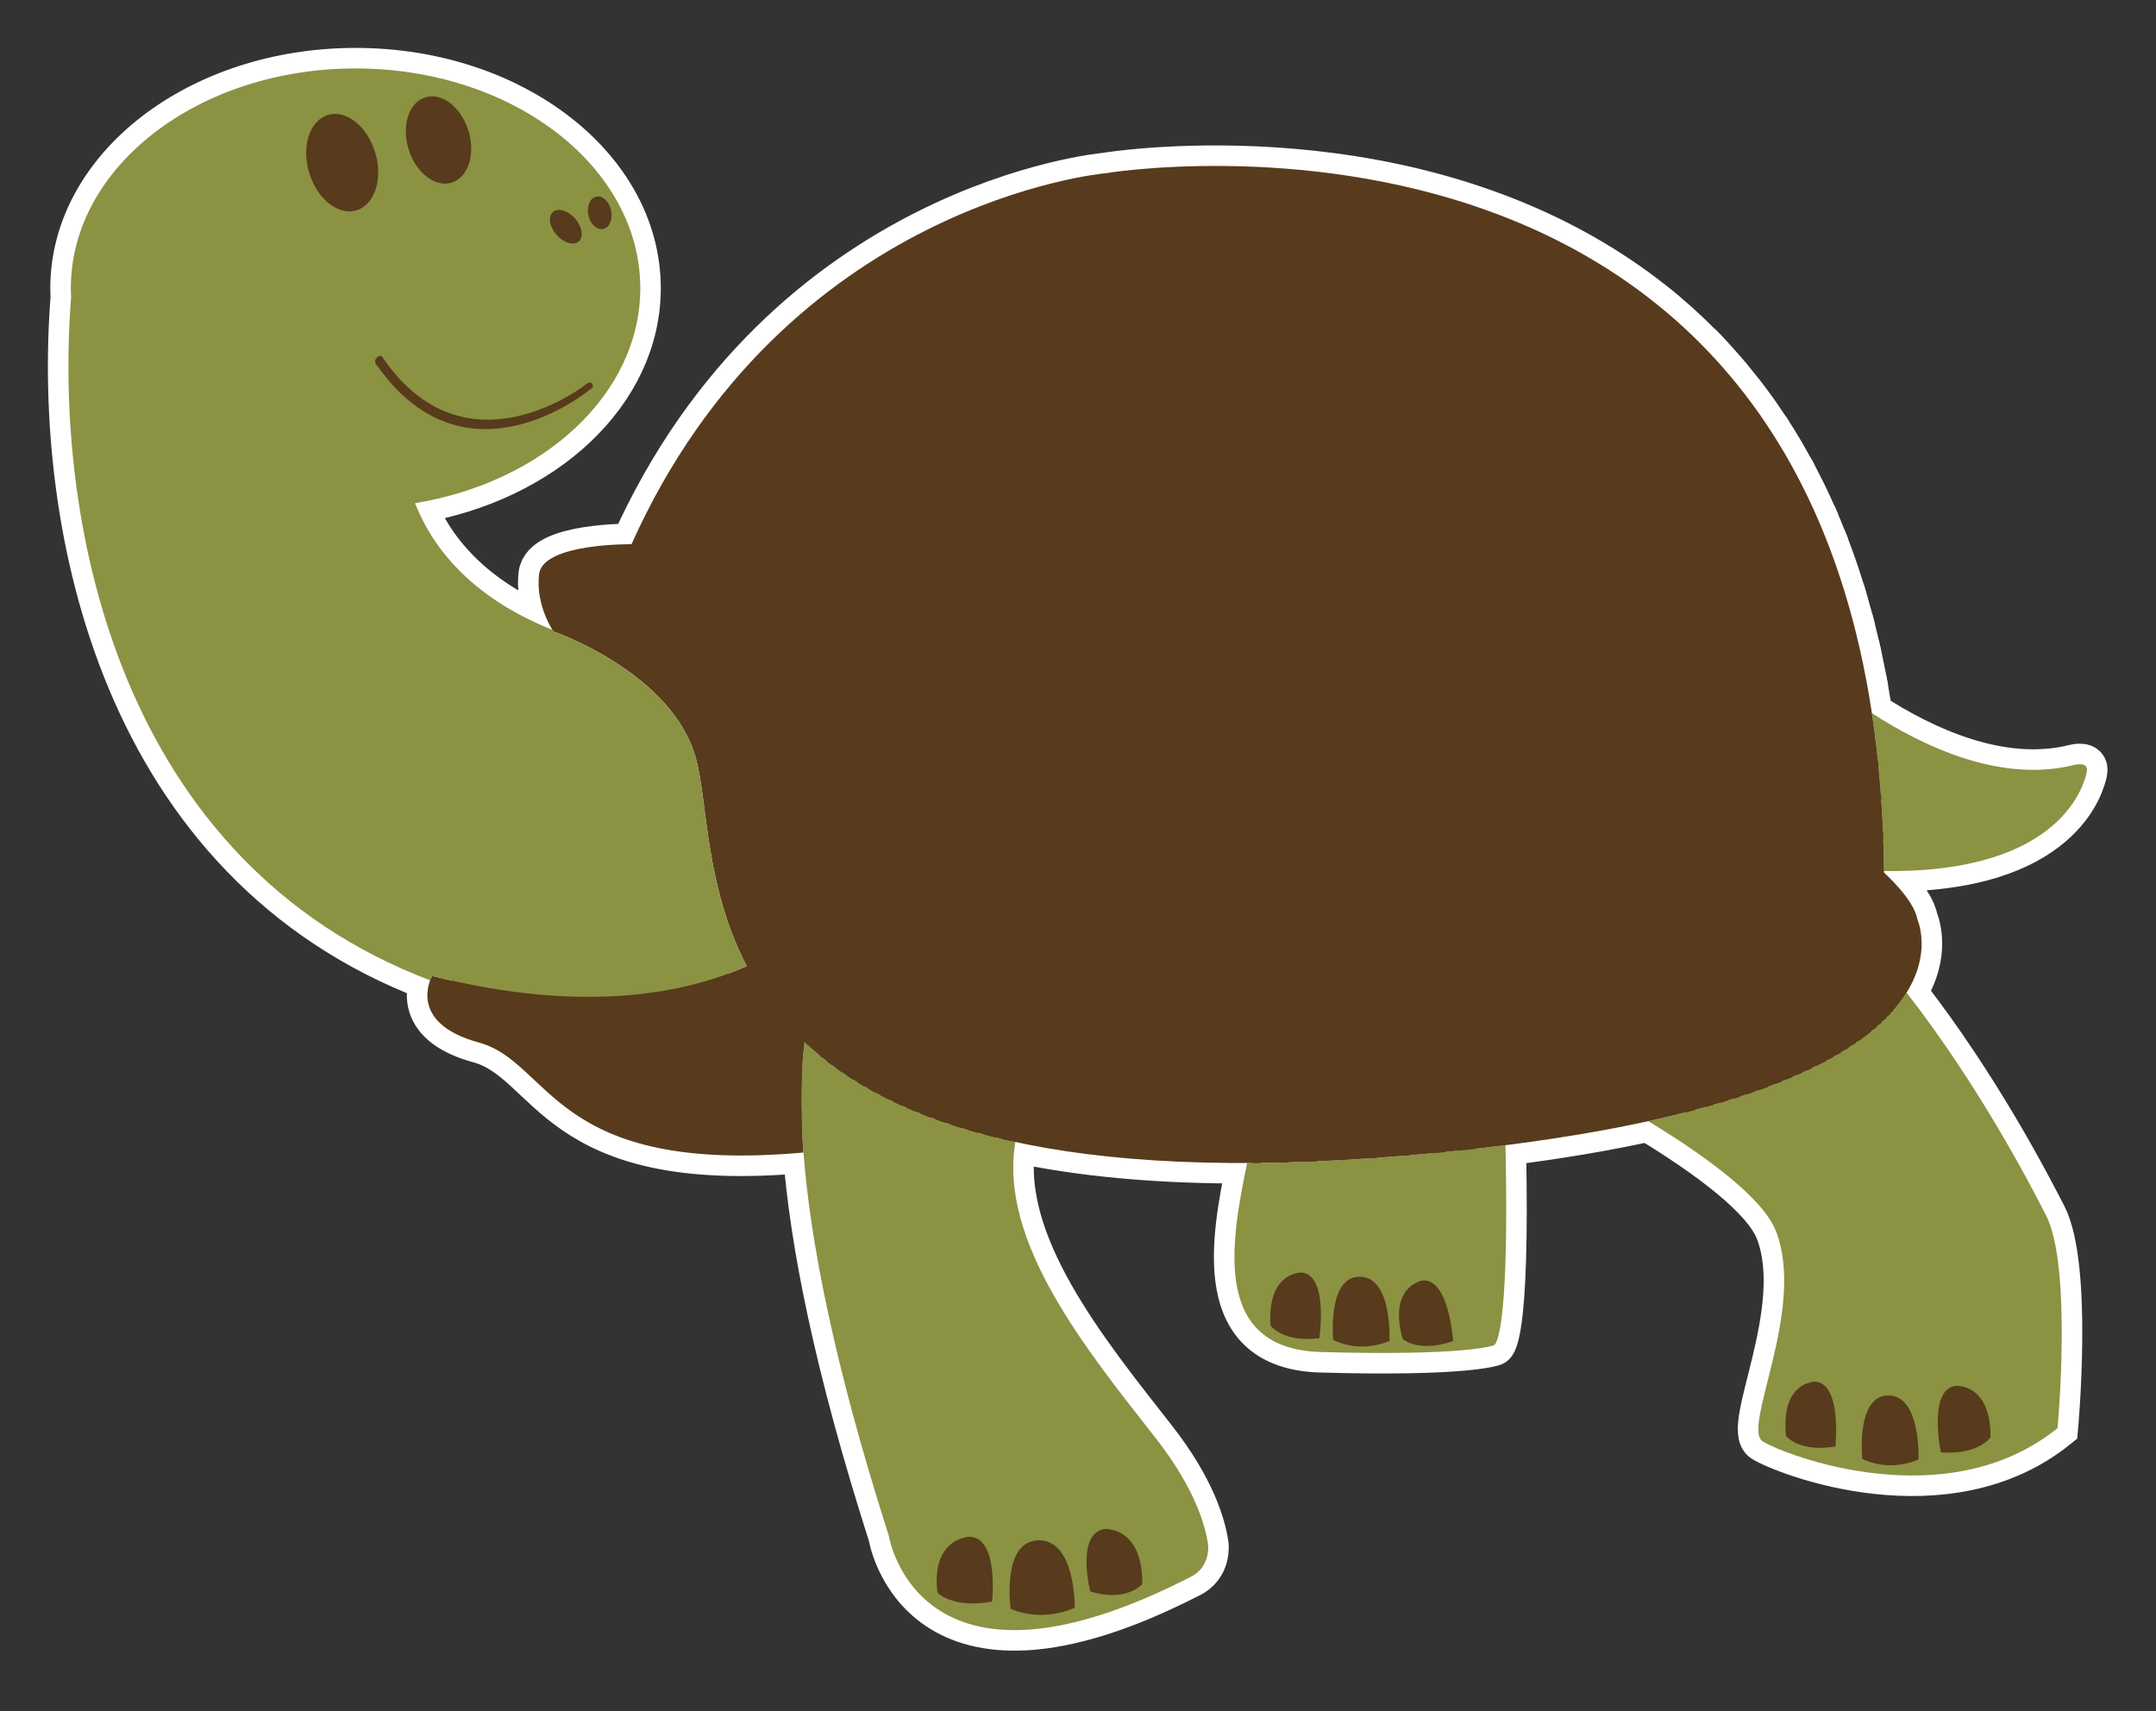 <?xml version="1.0" encoding="utf-8"?>
<!-- Generator: Adobe Illustrator 17.0.0, SVG Export Plug-In . SVG Version: 6.00 Build 0)  -->
<!DOCTYPE svg PUBLIC "-//W3C//DTD SVG 1.1//EN" "http://www.w3.org/Graphics/SVG/1.1/DTD/svg11.dtd">
<svg version="1.1" id="Слой_1" xmlns="http://www.w3.org/2000/svg" xmlns:xlink="http://www.w3.org/1999/xlink" x="0px" y="0px"
	 width="315px" height="250px" viewBox="0 0 315 250" enable-background="new 0 0 315 250" xml:space="preserve">
<rect x="0" y="0" width="315" height="250" fill="#333333" stroke="none"/>
<path fill="#EB7272" d="M1602.97,686.224c0.358-0.247,0.715-0.495,1.073-0.742c0.084,0.127,0.169,0.254,0.253,0.381
	c-0.434,0.129-0.868,0.259-1.302,0.388C1602.994,686.25,1602.97,686.224,1602.97,686.224z"/>
<path fill="#EB7272" d="M1570.006,1049.175c0.243,0.36,0.489,0.718,0.714,1.089c0.004,0.007-0.235,0.163-0.361,0.249
	c-0.133-0.432-0.267-0.865-0.401-1.297C1569.957,1049.216,1570.006,1049.175,1570.006,1049.175z"/>
<g>
	<path fill="#573B1C" stroke="#FFFFFF" stroke-width="6" stroke-miterlimit="10" d="M258.408,62.487
		c0.151,0.23,0.304,0.456,0.454,0.689C258.712,62.944,258.559,62.717,258.408,62.487z"/>
	<path fill="#573B1C" stroke="#FFFFFF" stroke-width="6" stroke-miterlimit="10" d="M262.008,68.488
		c0.137,0.25,0.276,0.495,0.411,0.748C262.284,68.984,262.144,68.738,262.008,68.488z"/>
	<path fill="#573B1C" stroke="#FFFFFF" stroke-width="6" stroke-miterlimit="10" d="M280.653,139.392
		c-0.005,0.042-0.011,0.085-0.017,0.127C280.642,139.477,280.648,139.435,280.653,139.392z"/>
	<path fill="#573B1C" stroke="#FFFFFF" stroke-width="6" stroke-miterlimit="10" d="M280.732,138.604c0,0.001,0,0.001,0,0.002
		C280.732,138.606,280.732,138.605,280.732,138.604z"/>
	<path fill="#573B1C" stroke="#FFFFFF" stroke-width="6" stroke-miterlimit="10" d="M250.332,52.164
		c-0.641-0.692-1.288-1.373-1.944-2.032C249.045,50.791,249.691,51.473,250.332,52.164z"/>
	<path fill="#573B1C" stroke="#FFFFFF" stroke-width="6" stroke-miterlimit="10" d="M265.279,75.123
		c0.178,0.402,0.355,0.807,0.529,1.215C265.633,75.93,265.457,75.525,265.279,75.123z"/>
	<path fill="#573B1C" stroke="#FFFFFF" stroke-width="6" stroke-miterlimit="10" d="M266.759,78.65
		c0.164,0.414,0.328,0.831,0.488,1.252C267.087,79.481,266.924,79.064,266.759,78.65z"/>
	<path fill="#573B1C" stroke="#FFFFFF" stroke-width="6" stroke-miterlimit="10" d="M272.59,98.968
		c0.109,0.567,0.211,1.142,0.314,1.718C272.801,100.111,272.699,99.535,272.59,98.968z"/>
	<path fill="#573B1C" stroke="#FFFFFF" stroke-width="6" stroke-miterlimit="10" d="M304.884,112.786
		c0.331-1.599-1.786-1.037-1.786-1.037c-10.714,2.701-22.019-2.63-29.601-7.557c-0.063-0.416-0.141-0.812-0.207-1.223
		c0.154,0.959,0.3,1.93,0.437,2.912c-0.166-1.189-0.348-2.357-0.539-3.512c0.033,0.201,0.069,0.398,0.101,0.6
		c-0.124-0.768-0.252-1.529-0.386-2.283c0.018,0.103,0.035,0.209,0.053,0.313c-0.192-1.091-0.397-2.165-0.612-3.226
		c0.081,0.4,0.167,0.792,0.245,1.196c-0.097-0.508-0.202-1.006-0.304-1.507c-0.057-0.278-0.113-0.556-0.171-0.832
		c-0.062-0.295-0.122-0.594-0.186-0.886c0.051,0.233,0.095,0.475,0.145,0.709c-0.223-1.047-0.459-2.075-0.703-3.092
		c0.065,0.273,0.134,0.542,0.198,0.816c-0.11-0.474-0.22-0.949-0.335-1.417c-0.05-0.204-0.104-0.404-0.155-0.607
		c-0.012-0.046-0.023-0.092-0.035-0.138c0.006,0.023,0.011,0.047,0.017,0.071c-0.252-1.002-0.518-1.985-0.791-2.959
		c0.132,0.47,0.27,0.931,0.397,1.408c-0.163-0.611-0.334-1.211-0.504-1.811c-0.054-0.191-0.106-0.386-0.161-0.576
		c-0.062-0.214-0.124-0.426-0.187-0.638c0.037,0.126,0.071,0.258,0.108,0.384c-0.28-0.958-0.574-1.896-0.873-2.826
		c0.11,0.34,0.222,0.676,0.329,1.02c-0.157-0.504-0.316-1.005-0.478-1.501c-0.078-0.238-0.157-0.474-0.236-0.711
		c-0.144-0.43-0.286-0.862-0.435-1.286c0.145,0.415,0.284,0.839,0.425,1.26c-0.304-0.906-0.621-1.792-0.942-2.672
		c0.172,0.47,0.35,0.933,0.517,1.411c-0.318-0.911-0.648-1.805-0.984-2.688c0.016,0.042,0.031,0.086,0.047,0.127
		c-0.332-0.874-0.678-1.728-1.027-2.575c0.164,0.398,0.332,0.792,0.492,1.196c-0.217-0.547-0.439-1.087-0.663-1.624
		c-0.094-0.226-0.188-0.452-0.284-0.676c-0.002-0.004-0.003-0.008-0.005-0.012c0.001,0.003,0.003,0.006,0.004,0.01
		c-0.355-0.833-0.724-1.644-1.096-2.451c0.188,0.408,0.379,0.811,0.563,1.226c-0.281-0.634-0.566-1.263-0.857-1.882
		c-0.065-0.139-0.132-0.275-0.198-0.413c-0.159-0.334-0.32-0.666-0.482-0.996c0.148,0.301,0.293,0.606,0.439,0.911
		c-0.364-0.762-0.74-1.505-1.119-2.244c0.227,0.443,0.458,0.882,0.68,1.334c-0.304-0.618-0.613-1.226-0.927-1.828
		c-0.08-0.153-0.157-0.309-0.237-0.461c-0.054-0.102-0.106-0.205-0.159-0.306c0.04,0.076,0.078,0.156,0.118,0.232
		c-0.399-0.754-0.811-1.486-1.225-2.215c0.233,0.41,0.467,0.817,0.695,1.235c-0.328-0.601-0.659-1.195-0.997-1.78
		c-0.085-0.147-0.169-0.296-0.255-0.442c-0.13-0.223-0.261-0.445-0.393-0.666c0.102,0.171,0.201,0.345,0.302,0.517
		c-0.391-0.667-0.793-1.315-1.197-1.961c0.299,0.479,0.602,0.954,0.895,1.444c-0.453-0.759-0.911-1.508-1.38-2.24
		c-0.003-0.005-0.006-0.009-0.009-0.014c-0.037-0.058-0.075-0.113-0.112-0.171c0.008,0.013,0.016,0.026,0.024,0.039
		c-0.443-0.688-0.898-1.353-1.354-2.018c0.293,0.427,0.588,0.852,0.876,1.29c-0.391-0.595-0.788-1.181-1.19-1.757
		c-0.096-0.138-0.19-0.279-0.286-0.416c-0.092-0.131-0.185-0.261-0.278-0.391c0.064,0.09,0.126,0.182,0.19,0.272
		c-0.441-0.623-0.893-1.227-1.346-1.83c0.387,0.515,0.777,1.027,1.156,1.557c-0.525-0.735-1.059-1.455-1.6-2.161
		c-0.052-0.067-0.103-0.136-0.155-0.203c-0.13-0.169-0.263-0.332-0.394-0.498c0.081,0.103,0.162,0.206,0.243,0.31
		c-0.458-0.589-0.924-1.162-1.392-1.731c0.386,0.469,0.771,0.938,1.149,1.42c-0.485-0.618-0.975-1.226-1.472-1.821
		c-0.081-0.097-0.16-0.199-0.241-0.295c-0.047-0.056-0.095-0.112-0.142-0.168c0.03,0.035,0.059,0.072,0.089,0.108
		c-0.567-0.672-1.145-1.323-1.726-1.967c0.551,0.61,1.099,1.224,1.637,1.859c-0.603-0.712-1.216-1.405-1.835-2.085
		c-0.066-0.073-0.13-0.15-0.196-0.222c-0.095-0.104-0.193-0.201-0.288-0.304c0.022,0.024,0.044,0.048,0.066,0.072
		c-2.196-2.376-4.485-4.56-6.849-6.559c-0.716-0.605-1.438-1.194-2.166-1.766c-0.265-0.209-0.534-0.407-0.801-0.612
		c-0.508-0.389-1.017-0.776-1.531-1.15c-0.314-0.228-0.63-0.449-0.945-0.672c-0.473-0.334-0.947-0.664-1.423-0.986
		c-0.336-0.227-0.674-0.449-1.012-0.67c-0.223-0.146-0.444-0.299-0.669-0.443c0.223,0.142,0.443,0.295,0.665,0.44
		c-32.87-21.451-74.255-14.496-74.255-14.496s-46.708,4.197-69.149,54.189c0,0-12.955-0.183-13.502,4.379
		c-0.474,3.958,1.446,7.335,1.964,8.161c-0.008-0.013-0.012-0.018-0.021-0.032c-12.022-4.802-17.563-12.147-20.071-18.502
		c18.805-3.085,32.916-15.97,32.916-31.406C93.549,24.376,74.925,10,51.95,10s-41.6,14.376-41.6,32.112
		c0,0.427,0.02,0.85,0.042,1.274c-2.635,33.694,7.273,82.708,52.449,99.84c0.014-0.037,0.026-0.066,0.04-0.1
		c-0.655,1.671-1.813,6.765,7.062,9.185c10.679,2.913,10.707,19.385,47.435,16.077c-0.204,0.018-0.402,0.033-0.603,0.05
		c0.207-0.018,0.405-0.03,0.615-0.049c0.986,12.912,4.454,30.918,12.468,55.989c0,0,4.158,26.435,43.91,6.107
		c3.206-1.458,2.733-4.842,2.733-4.842c-0.396-2.755-1.927-8.214-7.623-15.492c-10.014-12.79-23.038-28.7-20.523-43.299
		c-0.096-0.021-0.187-0.044-0.282-0.065c9.429,2.061,20.903,3.218,34.886,3.125c-0.248,0.002-0.501,0.006-0.748,0.007
		c-2.367,11.497-5.238,27.152,10.745,27.613c21.367,0.615,25.299-0.974,25.299-0.974s2.336,0.004,1.703-29.24
		c0.037-0.005,0.071-0.01,0.107-0.015c-0.292,0.037-0.597,0.071-0.891,0.108c8.504-1.052,15.854-2.315,22.197-3.727
		c-0.183,0.041-0.359,0.082-0.543,0.123c8.735,5.32,16.827,11.319,18.675,16.145c4.38,11.433-5.109,28.706-1.945,30.651
		c3.161,1.947,26.759,11.191,43.058-1.945c0,0,2.19-23.598-1.702-31.14c-2.391-4.631-9.647-18.708-20.351-32.489
		c0.05-0.08,0.087-0.157,0.135-0.237c0.048-0.081,0.098-0.162,0.145-0.242c0.051-0.089,0.098-0.177,0.147-0.265
		c0.021-0.039,0.043-0.077,0.064-0.116c0.098-0.181,0.191-0.359,0.278-0.537c-0.006,0.011-0.011,0.023-0.017,0.034
		c0.008-0.016,0.015-0.031,0.023-0.046c-0.002,0.004-0.004,0.008-0.006,0.012c0.039-0.079,0.08-0.159,0.117-0.237
		c0.047-0.099,0.09-0.197,0.134-0.294c0.063-0.141,0.127-0.283,0.184-0.422c0.026-0.062,0.047-0.123,0.072-0.185
		c0.035-0.09,0.069-0.179,0.102-0.268c0.029-0.079,0.06-0.158,0.088-0.236c0.053-0.151,0.101-0.3,0.147-0.448
		c0.018-0.057,0.037-0.115,0.054-0.172c0.022-0.074,0.041-0.146,0.061-0.219c-0.001,0.004-0.003,0.009-0.004,0.013
		c0.011-0.038,0.021-0.076,0.032-0.114c-0.009,0.034-0.018,0.067-0.028,0.101c0.063-0.227,0.12-0.449,0.169-0.668
		c-0.009,0.042-0.02,0.084-0.03,0.126c0.013-0.057,0.027-0.114,0.039-0.171c-0.003,0.015-0.006,0.029-0.009,0.044
		c0.01-0.047,0.022-0.094,0.031-0.14c0.012-0.058,0.024-0.116,0.035-0.174c0.044-0.222,0.08-0.438,0.11-0.65
		c-0.003,0.019-0.006,0.039-0.009,0.058c0.012-0.084,0.024-0.167,0.034-0.25c-0.003,0.022-0.005,0.043-0.008,0.065
		c0.032-0.245,0.057-0.482,0.074-0.713c0.001-0.007,0.001-0.015,0.001-0.022c0.001-0.017,0.002-0.034,0.003-0.051
		c0,0.007-0.001,0.014-0.002,0.021c0.008-0.122,0.014-0.241,0.018-0.359c-0.004,0.111-0.009,0.222-0.016,0.336
		c0.168-2.619-0.594-4.294-0.594-4.294c-0.487-2.92-4.866-6.812-4.866-6.812c0-0.079-0.002-0.157-0.004-0.237
		C301.536,127.602,304.581,114.247,304.884,112.786z M63.129,142.58c-0.001,0.001-0.015,0.027-0.04,0.076
		C63.112,142.611,63.129,142.58,63.129,142.58L63.129,142.58z M62.978,142.891c-0.016,0.036-0.033,0.077-0.051,0.119
		C62.945,142.967,62.961,142.928,62.978,142.891z M63.089,142.657c-0.022,0.043-0.053,0.106-0.087,0.182
		C63.037,142.761,63.067,142.699,63.089,142.657z M109.1,141.154c-6.129-11.734-5.687-24.015-7.425-30.354
		c-3.442-12.55-20.823-18.55-20.823-18.55s-0.015-0.022-0.026-0.04c0.015,0.023,0.026,0.039,0.026,0.039s17.381,6.001,20.823,18.549
		c1.738,6.34,1.297,18.62,7.426,30.355C109.101,141.153,109.1,141.153,109.1,141.154z M80.802,92.173
		c0.005,0.007,0.013,0.02,0.017,0.026C80.813,92.19,80.809,92.184,80.802,92.173z M117.545,152.28
		c0.357,0.335,0.727,0.667,1.103,0.997C118.272,152.947,117.902,152.616,117.545,152.28
		C117.545,152.281,117.545,152.28,117.545,152.28z M129.856,160.648c0.212,0.104,0.433,0.205,0.648,0.308
		C130.289,160.854,130.068,160.753,129.856,160.648z M118.79,153.405c0.239,0.208,0.49,0.411,0.737,0.616
		C119.28,153.816,119.029,153.612,118.79,153.405z M120.124,154.52c0.21,0.169,0.432,0.334,0.647,0.501
		C120.556,154.854,120.334,154.689,120.124,154.52z M121.538,155.613c0.199,0.148,0.409,0.292,0.613,0.439
		C121.947,155.905,121.737,155.761,121.538,155.613z M123.031,156.679c0.199,0.137,0.409,0.27,0.612,0.405
		C123.44,156.949,123.231,156.816,123.031,156.679z M124.606,157.717c0.202,0.128,0.413,0.252,0.619,0.378
		C125.019,157.968,124.808,157.844,124.606,157.717z M126.269,158.726c0.202,0.118,0.414,0.233,0.621,0.349
		C126.683,158.959,126.471,158.844,126.269,158.726z M128.017,159.704c0.207,0.111,0.422,0.218,0.633,0.328
		C128.44,159.922,128.224,159.815,128.017,159.704z M133.813,162.43c0.227,0.093,0.462,0.183,0.692,0.275
		C134.275,162.614,134.04,162.524,133.813,162.43z M131.788,161.558c0.218,0.098,0.444,0.193,0.665,0.29
		C132.232,161.751,132.006,161.656,131.788,161.558z M142.904,165.514c0.27,0.074,0.546,0.146,0.82,0.219
		C143.45,165.66,143.173,165.589,142.904,165.514z M138.155,164.057c0.247,0.084,0.502,0.165,0.752,0.247
		C138.657,164.221,138.402,164.141,138.155,164.057z M140.477,164.807c0.259,0.08,0.525,0.156,0.787,0.234
		C141.002,164.963,140.736,164.887,140.477,164.807z M135.935,163.264c0.236,0.089,0.481,0.174,0.721,0.261
		C136.415,163.438,136.171,163.352,135.935,163.264z M145.435,166.175c0.285,0.07,0.576,0.137,0.865,0.206
		C146.011,166.312,145.72,166.245,145.435,166.175z M264.786,156.025c0.204-0.099,0.401-0.199,0.6-0.299
		C265.187,155.826,264.99,155.925,264.786,156.025z M261.898,157.346c0.232-0.1,0.463-0.2,0.69-0.301
		C262.362,157.146,262.131,157.246,261.898,157.346z M263.381,156.688c0.218-0.1,0.432-0.2,0.644-0.3
		C263.813,156.488,263.599,156.588,263.381,156.688z M276.244,148.033c0.057-0.062,0.109-0.123,0.165-0.184
		C276.353,147.91,276.301,147.971,276.244,148.033z M277.079,147.07c0.077-0.093,0.155-0.187,0.229-0.28
		C277.235,146.883,277.156,146.977,277.079,147.07z M277.583,146.434c0.072-0.095,0.144-0.19,0.213-0.285
		C277.727,146.243,277.655,146.339,277.583,146.434z M278.047,145.797c0.066-0.094,0.129-0.188,0.192-0.282
		C278.176,145.609,278.112,145.703,278.047,145.797z M275.611,148.691c0.095-0.096,0.186-0.191,0.277-0.286
		C275.796,148.5,275.706,148.595,275.611,148.691z M274.923,149.355c0.105-0.098,0.207-0.196,0.309-0.294
		C275.13,149.159,275.028,149.257,274.923,149.355z M274.182,150.022c0.113-0.099,0.226-0.197,0.336-0.295
		C274.408,149.825,274.295,149.923,274.182,150.022z M243.548,45.675c-0.714-0.604-1.435-1.191-2.161-1.762
		C242.113,44.485,242.834,45.072,243.548,45.675z M240.564,43.286c-0.5-0.383-1.001-0.764-1.507-1.132
		C239.563,42.522,240.064,42.903,240.564,43.286z M238.09,41.466c-0.465-0.328-0.931-0.654-1.401-0.97
		C237.159,40.813,237.625,41.138,238.09,41.466z M196.486,169.47c1.17-0.067,2.358-0.143,3.558-0.225
		C198.844,169.327,197.656,169.403,196.486,169.47z M188.218,169.822c0.99-0.027,1.993-0.061,3.008-0.101
		C190.211,169.76,189.208,169.794,188.218,169.822z M205.926,168.789c1.089-0.094,2.172-0.188,3.231-0.288
		C208.099,168.601,207.016,168.696,205.926,168.789z M187.314,169.846c-1.04,0.025-2.064,0.042-3.078,0.054
		C185.25,169.889,186.274,169.872,187.314,169.846z M205.167,168.857c-1.358,0.114-2.69,0.215-4.011,0.31
		C202.476,169.072,203.809,168.971,205.167,168.857z M195.955,169.5c-1.195,0.066-2.37,0.122-3.535,0.172
		C193.585,169.622,194.76,169.567,195.955,169.5z M211.24,168.294c0.573-0.057,1.157-0.113,1.721-0.172
		C212.397,168.182,211.813,168.237,211.24,168.294z M215.481,167.846c0.377-0.042,0.764-0.083,1.137-0.126
		C216.245,167.763,215.858,167.803,215.481,167.846z M243.8,163.124c-0.398,0.095-0.798,0.19-1.205,0.283
		C243.001,163.314,243.401,163.219,243.8,163.124z M249.24,161.725c-0.52,0.145-1.054,0.288-1.591,0.431
		C248.185,162.014,248.719,161.87,249.24,161.725z M246.163,162.542c-0.398,0.101-0.794,0.203-1.2,0.303
		C245.37,162.745,245.765,162.643,246.163,162.542z M250.291,161.424c0.343-0.099,0.687-0.197,1.023-0.297
		C250.978,161.227,250.634,161.325,250.291,161.424z M252.361,160.809c0.314-0.097,0.627-0.194,0.935-0.291
		C252.988,160.615,252.675,160.712,252.361,160.809z M254.31,160.192c0.299-0.098,0.592-0.196,0.885-0.295
		C254.902,159.995,254.609,160.094,254.31,160.192z M256.162,159.567c0.293-0.102,0.576-0.205,0.862-0.307
		C256.739,159.363,256.455,159.465,256.162,159.567z M258.305,158.791c0.393-0.148,0.785-0.295,1.164-0.444
		C259.09,158.496,258.697,158.644,258.305,158.791z M260.33,158c0.247-0.1,0.495-0.2,0.736-0.3
		C260.825,157.801,260.577,157.9,260.33,158z M273.852,106.786c0.191,1.43,0.365,2.882,0.518,4.362
		C274.217,109.669,274.043,108.217,273.852,106.786z M274.439,111.863c0.135,1.369,0.255,2.759,0.358,4.171
		C274.694,114.622,274.575,113.232,274.439,111.863z M274.854,116.782c0.105,1.536,0.188,3.101,0.254,4.688
		C275.042,119.884,274.959,118.319,274.854,116.782z M275.146,122.509c0.058,1.636,0.103,3.29,0.118,4.98
		C275.248,125.799,275.204,124.146,275.146,122.509z M273.745,150.397c-0.114,0.096-0.234,0.192-0.352,0.288
		C273.51,150.589,273.63,150.493,273.745,150.397z M272.171,151.634c-0.021,0.016-0.041,0.031-0.062,0.047
		C272.13,151.665,272.15,151.649,272.171,151.634z M271.579,152.059c-0.139,0.099-0.277,0.198-0.421,0.296
		C271.302,152.256,271.439,152.158,271.579,152.059z M270.6,152.73c-0.15,0.1-0.302,0.2-0.456,0.299
		C270.299,152.93,270.45,152.83,270.6,152.73z M269.554,153.404c-0.161,0.1-0.325,0.2-0.49,0.3
		C269.229,153.604,269.393,153.504,269.554,153.404z M268.436,154.079c-0.169,0.099-0.344,0.197-0.517,0.295
		C268.093,154.276,268.268,154.178,268.436,154.079z M267.254,154.751c-0.121,0.066-0.249,0.132-0.372,0.199
		C267.004,154.883,267.133,154.817,267.254,154.751z M278.465,145.17c0.06-0.094,0.116-0.187,0.172-0.28
		C278.581,144.983,278.525,145.076,278.465,145.17z M279.595,143.074c0.04-0.09,0.08-0.181,0.118-0.27
		C279.675,142.893,279.635,142.983,279.595,143.074z M280.051,141.924c0.031-0.089,0.059-0.177,0.087-0.265
		C280.109,141.747,280.081,141.835,280.051,141.924z M280.542,140.08c0.016-0.084,0.032-0.169,0.046-0.252
		C280.574,139.912,280.558,139.996,280.542,140.08z M280.689,139.093c0.009-0.087,0.016-0.173,0.024-0.258
		C280.706,138.921,280.698,139.006,280.689,139.093z M280.753,138.043c0.001-0.092,0.003-0.183,0.002-0.272
		C280.756,137.859,280.754,137.951,280.753,138.043z M280.128,134.309c0,0,0.049,0.108,0.12,0.308
		C280.177,134.416,280.128,134.31,280.128,134.309c-0.485-2.918-4.864-6.812-4.864-6.812v-0.001
		C275.264,127.496,279.643,131.39,280.128,134.309z M280.751,137.588c-0.002-0.077-0.004-0.154-0.007-0.229
		C280.748,137.434,280.75,137.511,280.751,137.588z M280.735,137.182c-0.004-0.074-0.01-0.147-0.015-0.218
		C280.725,137.035,280.73,137.108,280.735,137.182z M280.706,136.804c-0.007-0.076-0.015-0.15-0.024-0.223
		C280.691,136.654,280.699,136.728,280.706,136.804z M280.667,136.451c-0.014-0.111-0.03-0.219-0.046-0.323
		C280.638,136.231,280.653,136.339,280.667,136.451z M280.611,136.07c-0.014-0.087-0.029-0.171-0.045-0.252
		C280.582,135.899,280.597,135.983,280.611,136.07z M280.546,135.72c-0.013-0.064-0.026-0.127-0.04-0.187
		C280.52,135.593,280.533,135.655,280.546,135.72z M280.485,135.441c-0.014-0.061-0.029-0.12-0.043-0.176
		C280.457,135.322,280.471,135.38,280.485,135.441z M280.425,135.196c-0.017-0.066-0.035-0.128-0.052-0.187
		C280.39,135.068,280.407,135.13,280.425,135.196z M280.365,134.981c-0.042-0.143-0.082-0.265-0.117-0.364
		C280.283,134.716,280.323,134.838,280.365,134.981z"/>
	<path fill="#573B1C" stroke="#FFFFFF" stroke-width="6" stroke-miterlimit="10" d="M269.381,86.087
		c0.147,0.472,0.293,0.943,0.435,1.422C269.674,87.03,269.528,86.559,269.381,86.087z"/>
	<path fill="#573B1C" stroke="#FFFFFF" stroke-width="6" stroke-miterlimit="10" d="M271.569,94.177
		c0.121,0.52,0.244,1.038,0.36,1.566C271.814,95.215,271.69,94.697,271.569,94.177z"/>
	<path fill="#573B1C" stroke="#FFFFFF" stroke-width="6" stroke-miterlimit="10" d="M270.668,90.534
		c0.13,0.487,0.252,0.985,0.377,1.48C270.92,91.52,270.798,91.022,270.668,90.534z"/>
</g>
<g>
	<g>
		<g>
			<g>
				<path fill="#8B9242" d="M224.742,33.791c0.354,0.163,0.707,0.327,1.06,0.495C225.448,34.118,225.095,33.953,224.742,33.791z"/>
				<path fill="#8B9242" d="M215.488,30.122c0.244,0.082,0.489,0.167,0.733,0.251C215.977,30.288,215.732,30.204,215.488,30.122z"/>
				<path fill="#8B9242" d="M216.762,30.561c0.264,0.093,0.529,0.189,0.794,0.285C217.291,30.75,217.026,30.654,216.762,30.561z"/>
				<path fill="#8B9242" d="M219.319,31.503c0.367,0.141,0.733,0.286,1.1,0.432C220.052,31.789,219.685,31.644,219.319,31.503z"/>
				<path fill="#8B9242" d="M223.29,33.137c0.408,0.179,0.816,0.362,1.223,0.548C224.105,33.498,223.698,33.316,223.29,33.137z"/>
				<path fill="#8B9242" d="M220.599,32.006c0.876,0.352,1.752,0.719,2.626,1.102C222.352,32.725,221.476,32.358,220.599,32.006z"/>
				<path fill="#8B9242" d="M218.04,31.022c0.295,0.109,0.591,0.221,0.886,0.333C218.631,31.242,218.336,31.131,218.04,31.022z"/>
				<path fill="#8B9242" d="M214.215,29.702c0.231,0.074,0.461,0.15,0.692,0.226C214.677,29.852,214.446,29.776,214.215,29.702z"/>
				<path fill="#8B9242" d="M210.434,28.563c0.198,0.055,0.395,0.111,0.593,0.168C210.829,28.674,210.631,28.619,210.434,28.563z"/>
				<path fill="#8B9242" d="M209.197,28.225c0.183,0.049,0.365,0.097,0.548,0.147C209.562,28.322,209.38,28.274,209.197,28.225z"/>
				<path fill="#8B9242" d="M212.95,29.303c0.218,0.067,0.436,0.135,0.655,0.204C213.386,29.439,213.168,29.37,212.95,29.303z"/>
				<path fill="#8B9242" d="M211.686,28.923c0.209,0.061,0.417,0.123,0.626,0.186C212.103,29.046,211.895,28.984,211.686,28.923z"/>
				<path fill="#8B9242" d="M243.674,45.779c0.392,0.333,0.782,0.671,1.17,1.014C244.456,46.45,244.066,46.112,243.674,45.779z"/>
				<path fill="#8B9242" d="M244.898,46.841c0.375,0.332,0.747,0.669,1.118,1.01C245.645,47.51,245.272,47.173,244.898,46.841z"/>
				<path fill="#8B9242" d="M207.98,27.907c0.163,0.042,0.327,0.083,0.49,0.125C208.307,27.99,208.143,27.949,207.98,27.907z"/>
				<path fill="#8B9242" d="M235.002,39.379c2.965,1.894,5.865,4.016,8.661,6.391C240.867,43.395,237.968,41.273,235.002,39.379z"/>
				<path fill="#8B9242" d="M233.759,38.6c0.374,0.229,0.747,0.463,1.118,0.699C234.505,39.063,234.133,38.83,233.759,38.6z"/>
				<path fill="#8B9242" d="M246.088,47.919c0.368,0.34,0.733,0.684,1.096,1.033C246.821,48.602,246.456,48.258,246.088,47.919z"/>
				<path fill="#8B9242" d="M247.248,49.013c0.37,0.356,0.737,0.717,1.103,1.083C247.986,49.729,247.618,49.369,247.248,49.013z"/>
				<path fill="#8B9242" d="M231.247,37.119c0.332,0.188,0.663,0.379,0.994,0.573C231.911,37.498,231.579,37.307,231.247,37.119z"/>
				<path fill="#8B9242" d="M227.405,35.071c0.323,0.162,0.646,0.326,0.968,0.492C228.051,35.396,227.728,35.233,227.405,35.071z"/>
				<path fill="#8B9242" d="M228.695,35.731c0.322,0.168,0.644,0.338,0.965,0.511C229.339,36.069,229.017,35.899,228.695,35.731z"/>
				<path fill="#8B9242" d="M304.884,112.786c0.331-1.599-1.786-1.037-1.786-1.037c-10.714,2.701-22.019-2.63-29.601-7.557
					c-3.776-24.873-13.219-42.131-25.109-54.06c15.294,15.347,26.534,39.518,26.876,77.364c0,0,4.379,3.894,4.864,6.813
					c0,0,8.779,18.959-39.3,29.498c8.735,5.32,16.827,11.319,18.675,16.145c4.38,11.433-5.109,28.706-1.945,30.651
					c3.161,1.947,26.759,11.191,43.058-1.945c0,0,2.19-23.598-1.702-31.14c-2.391-4.631-9.647-18.708-20.351-32.489
					c3.746-6.018,1.575-10.719,1.575-10.719c-0.487-2.92-4.866-6.812-4.866-6.812c0-0.079-0.002-0.157-0.004-0.237
					C301.536,127.602,304.581,114.247,304.884,112.786z"/>
				<path fill="#8B9242" d="M226.088,34.424c0.333,0.16,0.666,0.322,0.998,0.486C226.753,34.746,226.421,34.584,226.088,34.424z"/>
				<path fill="#8B9242" d="M232.507,37.848c0.348,0.205,0.695,0.413,1.041,0.625C233.202,38.261,232.855,38.053,232.507,37.848z"/>
				<path fill="#8B9242" d="M229.976,36.414c0.324,0.177,0.648,0.355,0.971,0.537C230.625,36.769,230.301,36.59,229.976,36.414z"/>
				<path fill="#8B9242" d="M102.93,168.636c-0.067-0.005-0.136-0.009-0.203-0.014C102.794,168.627,102.863,168.631,102.93,168.636z
					"/>
				<path fill="#8B9242" d="M101.18,168.481c-0.111-0.011-0.22-0.024-0.33-0.036C100.96,168.458,101.069,168.47,101.18,168.481z"/>
				<path fill="#8B9242" d="M104.835,168.748c-0.172-0.008-0.343-0.016-0.513-0.025C104.491,168.732,104.663,168.74,104.835,168.748
					z"/>
				<path fill="#8B9242" d="M99.558,168.29c-0.069-0.009-0.139-0.018-0.208-0.027C99.419,168.272,99.489,168.281,99.558,168.29z"/>
				<path fill="#8B9242" d="M97.877,168.039c-0.02-0.003-0.04-0.007-0.061-0.011C97.836,168.032,97.856,168.036,97.877,168.039z"/>
				<path fill="#8B9242" d="M106.547,168.807c-0.128-0.003-0.252-0.008-0.379-0.011
					C106.296,168.799,106.419,168.804,106.547,168.807z"/>
				<path fill="#8B9242" d="M108.208,168.824c0.216,0,0.437-0.002,0.657-0.003C108.645,168.822,108.424,168.824,108.208,168.824z"/>
				<path fill="#8B9242" d="M220.065,167.303c-4.603,0.583-9.547,1.104-14.864,1.551c-8.341,0.701-15.982,1.041-22.99,1.065
					c-2.367,11.497-5.238,27.152,10.745,27.613c21.367,0.615,25.299-0.974,25.299-0.974s2.336,0.004,1.703-29.24
					C219.995,167.313,220.029,167.308,220.065,167.303z"/>
				<path fill="#8B9242" d="M96.454,167.778c-0.041-0.008-0.083-0.016-0.123-0.024C96.372,167.762,96.413,167.77,96.454,167.778z"/>
				<path fill="#8B9242" d="M222.787,166.946c0.075-0.01,0.149-0.02,0.224-0.031C222.936,166.925,222.862,166.935,222.787,166.946z"
					/>
				<path fill="#8B9242" d="M115.404,168.548c-0.303,0.022-0.602,0.042-0.9,0.062C114.802,168.591,115.101,168.571,115.404,168.548z
					"/>
				<path fill="#8B9242" d="M168.878,210.151c-10.014-12.79-23.038-28.7-20.523-43.299c-14.535-3.135-24.246-8.408-30.811-14.572
					c-0.522,4.205-0.67,9.485-0.164,16.108c-0.205,0.018-0.403,0.033-0.605,0.05c0.207-0.018,0.405-0.03,0.615-0.049
					c0.986,12.912,4.454,30.918,12.468,55.989c0,0,4.158,26.435,43.91,6.107c3.206-1.458,2.733-4.842,2.733-4.842
					C176.105,222.888,174.574,217.429,168.878,210.151z"/>
				<path fill="#8B9242" d="M198.74,25.965c0.06,0.01,0.121,0.021,0.181,0.031C198.861,25.986,198.8,25.975,198.74,25.965z"/>
				<path fill="#8B9242" d="M196.409,25.598c0.049,0.007,0.098,0.014,0.146,0.022C196.507,25.613,196.458,25.606,196.409,25.598z"/>
				<path fill="#8B9242" d="M199.93,26.17c0.054,0.01,0.108,0.02,0.162,0.029C200.037,26.19,199.983,26.18,199.93,26.17z"/>
				<path fill="#8B9242" d="M197.567,25.775c0.056,0.009,0.112,0.018,0.168,0.027C197.679,25.792,197.623,25.783,197.567,25.775z"/>
				<path fill="#8B9242" d="M201.136,26.391c0.023,0.004,0.047,0.009,0.071,0.014C201.183,26.401,201.16,26.396,201.136,26.391z"/>
				<path fill="#8B9242" d="M205.91,27.4c0.009,0.002,0.018,0.004,0.027,0.006C205.928,27.404,205.919,27.402,205.91,27.4z"/>
				<path fill="#8B9242" d="M194.171,25.29c0.013,0.002,0.026,0.003,0.038,0.005C194.196,25.293,194.184,25.292,194.171,25.29z"/>
				<path fill="#8B9242" d="M110.074,168.804c0.23-0.005,0.457-0.008,0.69-0.015C110.531,168.795,110.304,168.799,110.074,168.804z"
					/>
				<path fill="#8B9242" d="M195.272,25.436c0.036,0.005,0.073,0.01,0.109,0.015C195.345,25.446,195.308,25.441,195.272,25.436z"/>
				<path fill="#8B9242" d="M112.522,168.723c0.248-0.012,0.504-0.027,0.756-0.04C113.026,168.696,112.77,168.712,112.522,168.723z"
					/>
				<path fill="#8B9242" d="M206.825,27.619c0.126,0.031,0.252,0.06,0.378,0.091C207.077,27.68,206.951,27.65,206.825,27.619z"/>
			</g>
			<path fill="#573B1C" d="M280.128,134.31c-0.485-2.919-4.864-6.813-4.864-6.813C274.168,6.348,161.412,25.323,161.412,25.323
				s-46.708,4.197-69.149,54.189c0,0-12.955-0.183-13.502,4.379c-0.546,4.562,2.091,8.358,2.091,8.358s17.381,6.001,20.823,18.549
				c1.738,6.34,1.297,18.62,7.426,30.355c-8.393,3.758-23.28,7.172-45.971,1.426c0,0-3.891,6.813,6.813,9.732
				c10.679,2.913,10.707,19.386,47.438,16.077c-0.506-6.623-0.358-11.903,0.164-16.108c12.879,12.094,37.859,20.762,87.657,16.574
				C292.718,161.494,280.128,134.31,280.128,134.31z"/>
		</g>
		<g>
			<path fill="#573B1C" d="M147.664,235.057c0,0-1.396-9.875,4.051-10.008c5.455-0.131,5.311,9.854,5.311,9.854
				S152.538,237.138,147.664,235.057z"/>
			<path fill="#573B1C" d="M159.283,232.515c0,0-2.119-8.362,2.042-9.116c0,0,5.627-0.494,5.566,8.032
				C166.891,231.432,164.61,234.16,159.283,232.515z"/>
			<path fill="#573B1C" d="M144.939,234.009c0,0,1.075-9.353-3.284-9.482c0,0-5.633,0.107-4.696,8.135
				C136.959,232.662,139.04,235.047,144.939,234.009z"/>
			<path fill="#573B1C" d="M194.787,195.757c0,0-0.889-9.277,3.896-9.224c4.791,0.051,4.323,9.38,4.323,9.38
				S198.994,197.858,194.787,195.757z"/>
			<path fill="#573B1C" d="M212.299,195.944c0,0-0.581-9.267-4.501-8.844c0,0-5.022,0.812-2.861,8.536
				C204.937,195.636,207.192,197.704,212.299,195.944z"/>
			<path fill="#573B1C" d="M192.757,195.523c0,0,1.381-9.182-2.542-9.593c0,0-5.082-0.261-4.591,7.745
				C185.624,193.675,187.393,196.17,192.757,195.523z"/>
			<path fill="#573B1C" d="M272.087,213.144c0,0-0.974-9.269,3.812-9.26c4.79,0.008,4.408,9.342,4.408,9.342
				S276.311,215.207,272.087,213.144z"/>
			<path fill="#573B1C" d="M283.567,212.201c0,0-1.915-9.104,2.104-9.709c0,0,5.22-0.514,5.145,7.506
				C290.816,209.997,289.125,212.579,283.567,212.201z"/>
			<path fill="#573B1C" d="M268.162,211.342c0,0,0.977-9.235-2.96-9.472c0,0-5.088-0.038-4.247,7.939
				C260.954,209.809,262.833,212.223,268.162,211.342z"/>
		</g>
	</g>
	<g>
		<g>
			<path fill="#8B9242" d="M62.841,143.226c0.151-0.407,0.288-0.646,0.288-0.646c22.691,5.746,37.578,2.332,45.971-1.426
				c-6.129-11.734-5.687-24.015-7.425-30.355C98.233,98.25,80.852,92.25,80.852,92.25s-0.057-0.085-0.148-0.23
				c-12.022-4.802-17.563-12.147-20.071-18.502c18.805-3.085,32.916-15.97,32.916-31.406C93.549,24.376,74.925,10,51.95,10
				s-41.6,14.376-41.6,32.112c0,0.427,0.02,0.85,0.042,1.274C7.757,77.08,17.665,126.094,62.841,143.226z"/>
		</g>
		<g>
			<path fill="#573B1C" d="M59.59,21.437c0.917,3.475,3.671,5.858,6.146,5.311c2.467-0.548,3.729-3.808,2.812-7.286
				c-0.922-3.476-3.669-5.855-6.145-5.31C59.931,14.695,58.673,17.961,59.59,21.437z"/>
			<path fill="#573B1C" d="M45.168,25.222c1.148,3.84,4.245,6.307,6.912,5.508c2.669-0.807,3.898-4.58,2.747-8.421
				c-1.151-3.855-4.247-6.316-6.911-5.513C45.249,17.603,44.016,21.372,45.168,25.222z"/>
			<path fill="#573B1C" d="M86.205,56.902c0,0-17.943,15.054-31.019-3.379c0,0-0.633-0.546-0.285-1.08
				c0.434-0.667,0.864-0.416,0.864-0.416c12.208,18.163,29.898,4.094,29.898,4.094s0.483-0.434,0.758-0.137
				C86.693,56.28,86.768,56.607,86.205,56.902z"/>
			<path fill="#573B1C" d="M85.982,31.521c0.309,1.298,1.297,2.16,2.203,1.923c0.907-0.239,1.392-1.483,1.084-2.781
				c-0.309-1.299-1.297-2.158-2.204-1.923C86.158,28.979,85.674,30.224,85.982,31.521z"/>
			<path fill="#573B1C" d="M81.322,34.322c1.045,1.184,2.499,1.607,3.243,0.944c0.743-0.66,0.499-2.155-0.548-3.338
				c-1.045-1.183-2.496-1.607-3.24-0.946C80.033,31.645,80.274,33.14,81.322,34.322z"/>
		</g>
	</g>
</g>
</svg>
